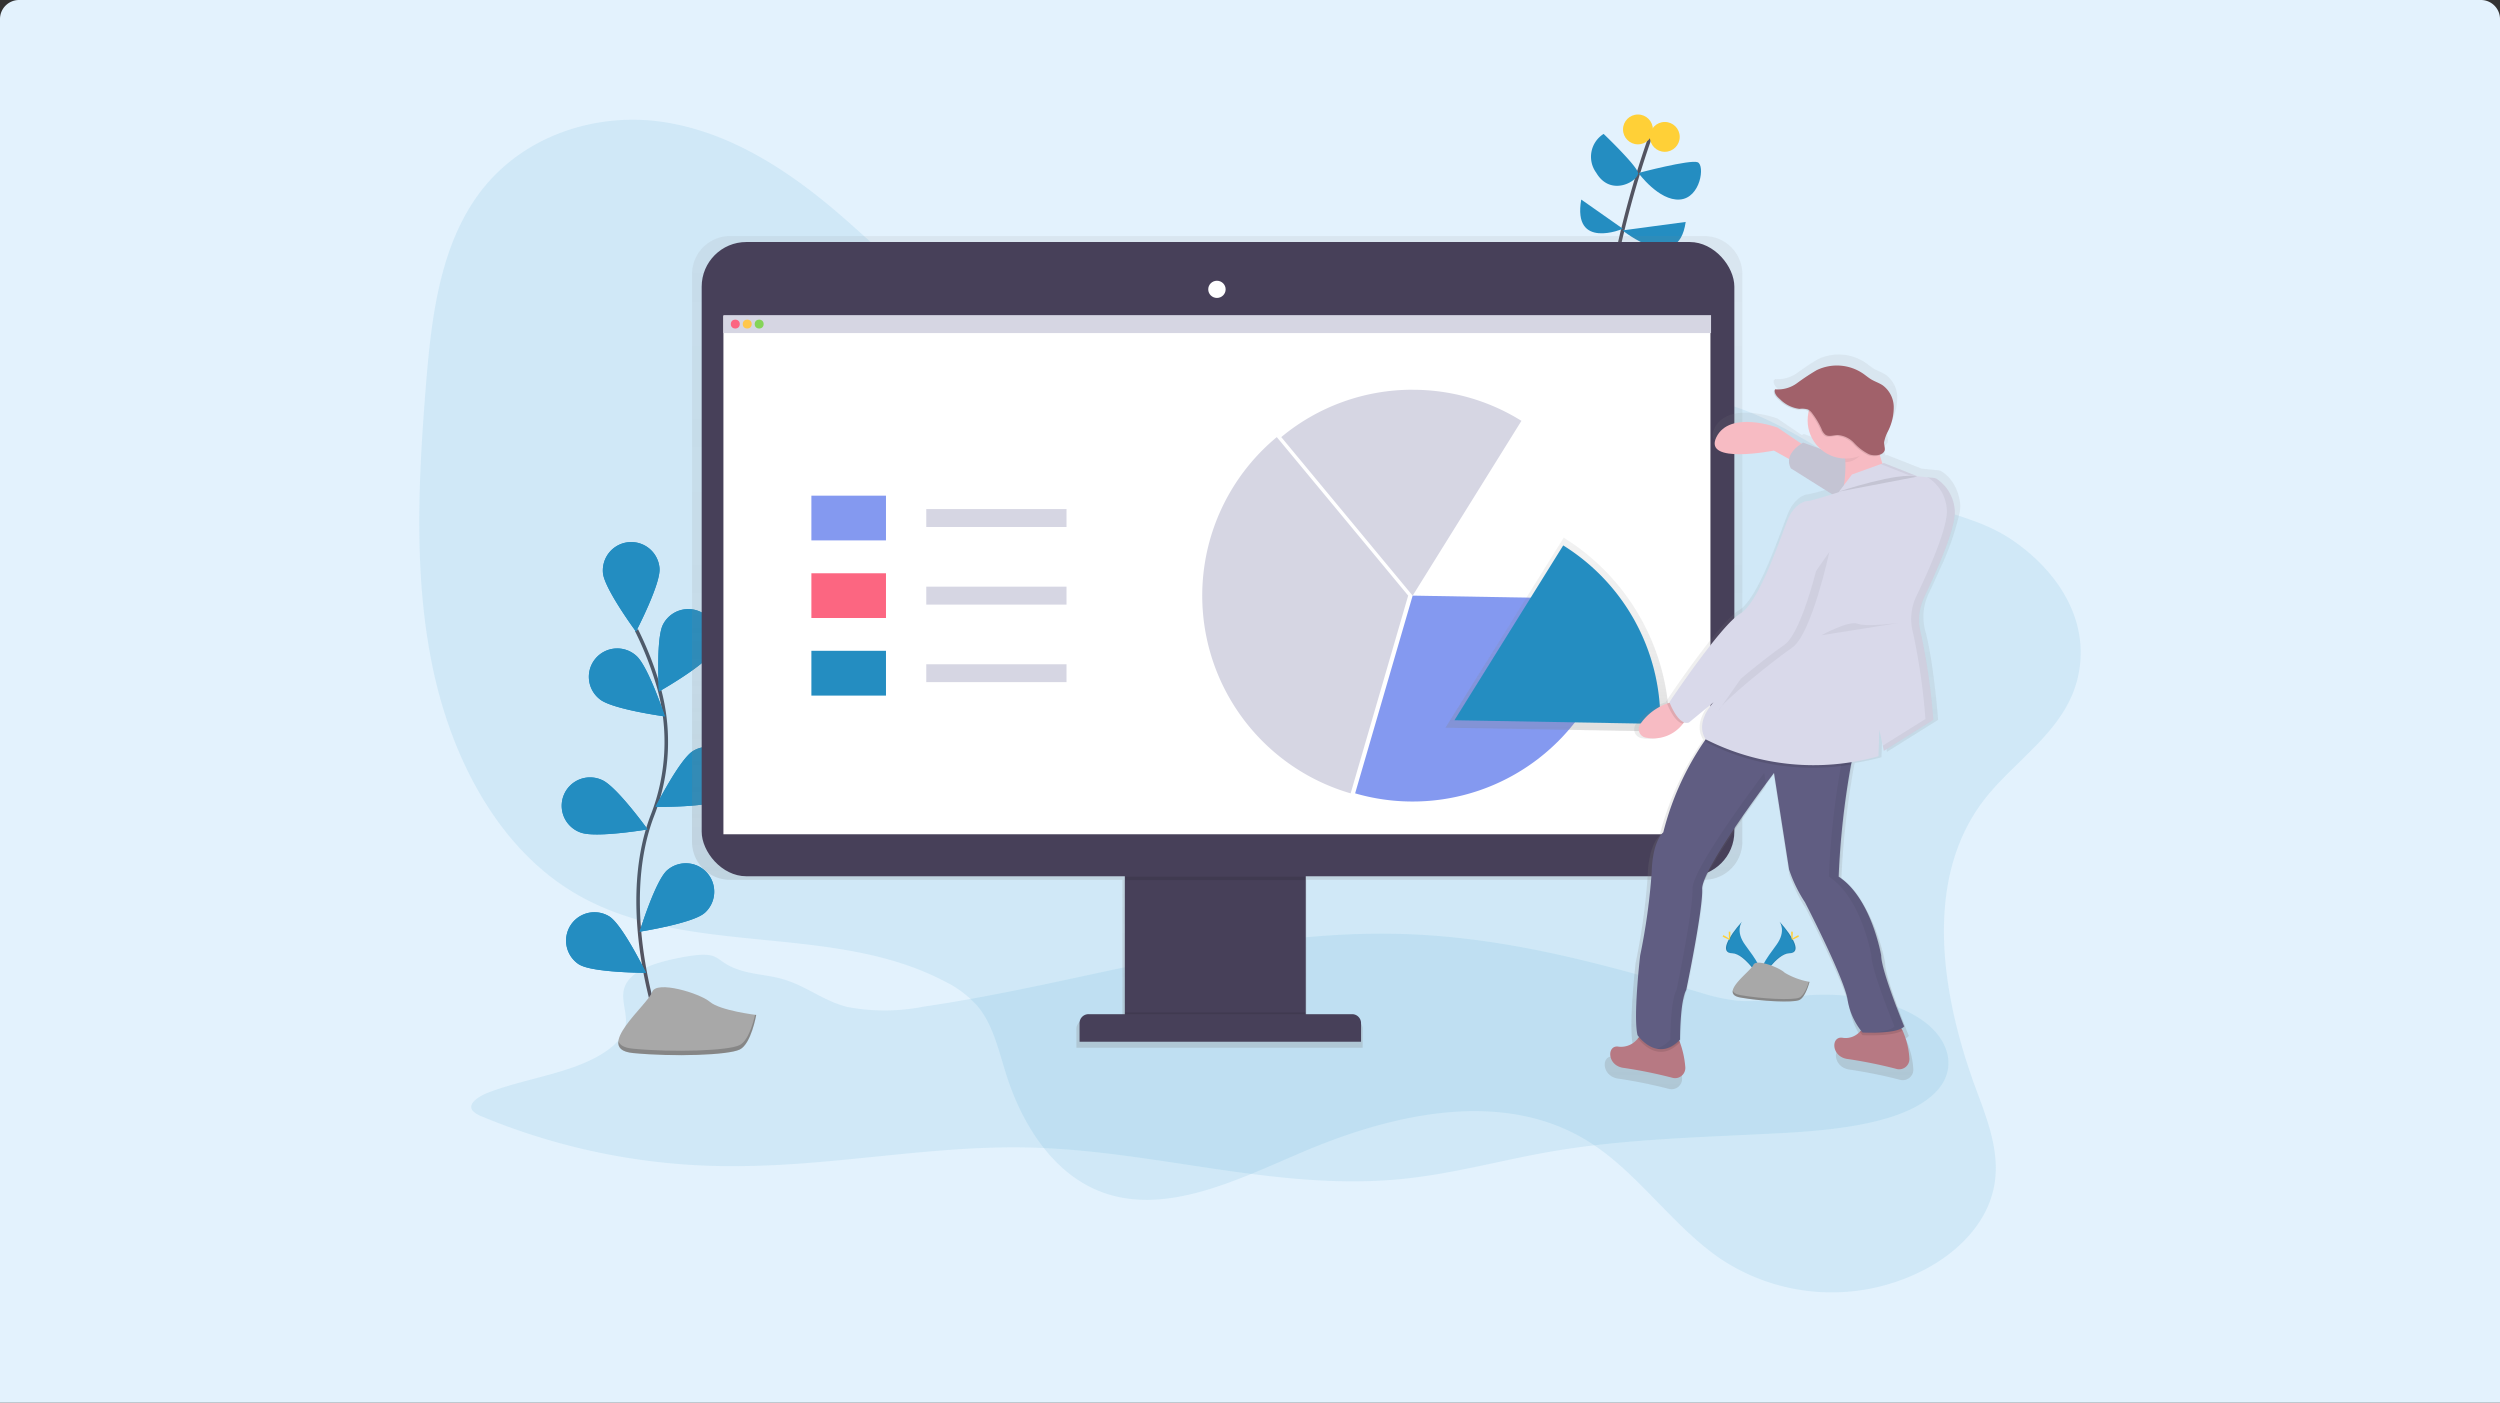 <svg xmlns="http://www.w3.org/2000/svg" xmlns:xlink="http://www.w3.org/1999/xlink" viewBox="0 0 262 147">
  <rect x="0" y="0" width="262" height="147" fill="#333333" stroke="none"/>
  <defs>
    <style>
      .cls-1 {
        fill: #f1fafe;
      }

      .cls-2 {
        fill: #e3f2fd;
      }

      .cls-3 {
        clip-path: url(#clip-path);
      }

      .cls-4, .cls-6 {
        fill: #248dc1;
      }

      .cls-12, .cls-4 {
        opacity: 0.1;
      }

      .cls-5 {
        fill: none;
        stroke: #535461;
        stroke-miterlimit: 10;
        stroke-width: 0.372px;
      }

      .cls-7 {
        fill: #ffd037;
      }

      .cls-8 {
        fill: #a8a8a8;
      }

      .cls-9 {
        opacity: 0.2;
      }

      .cls-10 {
        fill: url(#linear-gradient);
      }

      .cls-11 {
        fill: #474059;
      }

      .cls-13 {
        fill: #fff;
      }

      .cls-14 {
        fill: #d6d6e3;
      }

      .cls-15 {
        fill: #8499f0;
      }

      .cls-16 {
        fill: #fc6681;
      }

      .cls-17 {
        fill: #ffc74c;
      }

      .cls-18 {
        fill: #85d459;
      }

      .cls-19 {
        fill: url(#linear-gradient-2);
      }

      .cls-20 {
        fill: url(#linear-gradient-3);
      }

      .cls-21 {
        fill: #f7bbc3;
      }

      .cls-22 {
        fill: #b77983;
      }

      .cls-23 {
        fill: #605d82;
      }

      .cls-24, .cls-26 {
        opacity: 0.05;
      }

      .cls-25 {
        fill: #d9d9ea;
      }

      .cls-27 {
        fill: #a1616a;
      }
    </style>
    <clipPath id="clip-path">
      <path id="Rectangle_8879" data-name="Rectangle 8879" class="cls-1" d="M2,0H218a2,2,0,0,1,2,2V123.435a0,0,0,0,1,0,0H0a0,0,0,0,1,0,0V2A2,2,0,0,1,2,0Z" transform="translate(13986 6182)"/>
    </clipPath>
    <linearGradient id="linear-gradient" x1="0.5" y1="1" x2="0.5" gradientUnits="objectBoundingBox">
      <stop offset="0" stop-color="gray" stop-opacity="0.251"/>
      <stop offset="0.54" stop-color="gray" stop-opacity="0.122"/>
      <stop offset="1" stop-color="gray" stop-opacity="0.102"/>
    </linearGradient>
    <linearGradient id="linear-gradient-2" y2="0" xlink:href="#linear-gradient"/>
    <linearGradient id="linear-gradient-3" y2="0" xlink:href="#linear-gradient"/>
  </defs>
  <g id="card-1" transform="translate(-132 -501)">
    <path id="Rectangle_8792" data-name="Rectangle 8792" class="cls-2" d="M2,0H260a2,2,0,0,1,2,2V147a0,0,0,0,1,0,0H0a0,0,0,0,1,0,0V2A2,2,0,0,1,2,0Z" transform="translate(132 501)"/>
    <g id="Mask_Group_267" data-name="Mask Group 267" class="cls-3" transform="translate(-13833 -5669)">
      <g id="undraw_segmentation_uioo" transform="translate(14008.942 6182)">
        <path id="Path_44884" data-name="Path 44884" class="cls-4" d="M30.711,117.557c-.71,1.44.313,2.994-.045,4.481-.444,1.876-2.991,3.337-5.735,4.269s-5.809,1.5-8.484,2.5c-1.157.433-2.363,1.232-1.761,1.967a2.69,2.69,0,0,0,.979.6,68.135,68.135,0,0,0,27.05,5.191c10.176-.064,20.142-2.189,30.31-1.945,13.115.313,25.8,4.544,38.766,3.324,5.505-.518,10.62-1.994,15.978-2.915,7.884-1.356,16.175-1.492,24.339-1.937,6.131-.335,13.134-1.2,16.066-4.464,2.117-2.358,1.229-5.473-1.754-7.469s-7.749-2.85-12.154-2.463c-2.367.208-4.72.747-7.086.533a20.3,20.3,0,0,1-3.9-.863c-9.694-2.846-19.747-5.685-30.514-6.1-17.52-.677-33.744,5.09-50.8,7.583a21.015,21.015,0,0,1-8.051.036c-2.646-.686-4.378-2.308-7.025-2.991-1.251-.325-2.658-.419-3.895-.772-3.4-.973-1.825-2.309-6.533-1.407C33.991,115.19,31.5,115.95,30.711,117.557Z" transform="translate(-9.083 -26.359)"/>
        <path id="Path_44885" data-name="Path 44885" class="cls-5" d="M141.43,53.524S153.076,35.217,154.483,27.4a100.649,100.649,0,0,1,4.065-15.011" transform="translate(-29.427 -10.356)"/>
        <path id="Path_44886" data-name="Path 44886" class="cls-6" d="M163.579,31.01l-7.349.625S160.139,38.358,163.579,31.01Z" transform="translate(-31.799 -13.341)"/>
        <path id="Path_44887" data-name="Path 44887" class="cls-6" d="M149.664,26.168l5.82,4.661S147.944,33.83,149.664,26.168Z" transform="translate(-30.706 -12.565)"/>
        <path id="Path_44888" data-name="Path 44888" class="cls-6" d="M164.836,23.375l-6.617.887S164.054,29,164.836,23.375Z" transform="translate(-32.118 -12.117)"/>
        <path id="Path_44889" data-name="Path 44889" class="cls-6" d="M153.043,20.582l4.369,3.066S152.105,25.9,153.043,20.582Z" transform="translate(-31.271 -11.669)"/>
        <path id="Path_44890" data-name="Path 44890" class="cls-6" d="M160.2,17.042s5.424-1.437,6.206-1.124.313,3.753-1.876,3.909S160.2,17.042,160.2,17.042Z" transform="translate(-32.435 -10.915)"/>
        <path id="Path_44891" data-name="Path 44891" class="cls-6" d="M155.606,12.389s3.44,3.284,3.6,4.065-2.814,2.658-4.378,0A2.829,2.829,0,0,1,155.606,12.389Z" transform="translate(-31.488 -10.356)"/>
        <circle id="Ellipse_1332" data-name="Ellipse 1332" class="cls-7" cx="1.564" cy="1.564" r="1.564" transform="translate(128.965 0.782)"/>
        <circle id="Ellipse_1333" data-name="Ellipse 1333" class="cls-7" cx="1.564" cy="1.564" r="1.564" transform="translate(126.151)"/>
        <path id="Path_44892" data-name="Path 44892" class="cls-5" d="M37.884,117s-4.975-13.059-1.065-23.258A21.173,21.173,0,0,0,37.5,80.363,35.609,35.609,0,0,0,35.14,74.3" transform="translate(-12.388 -20.28)"/>
        <path id="Path_44893" data-name="Path 44893" class="cls-6" d="M36.894,66.095c.127,1.639-2.469,6.619-2.469,6.619s-3.335-4.519-3.462-6.157a2.975,2.975,0,1,1,5.932-.461Z" transform="translate(-11.717 -18.525)"/>
        <path id="Path_44894" data-name="Path 44894" class="cls-6" d="M43.609,76.131c-.782,1.445-5.67,4.214-5.67,4.214s-.342-5.605.441-7.05a2.975,2.975,0,1,1,5.23,2.836Z" transform="translate(-12.825 -19.87)"/>
        <path id="Path_44895" data-name="Path 44895" class="cls-6" d="M44.546,94.4c-1.407.851-7.021.782-7.021.782s2.535-5.013,3.939-5.863a2.975,2.975,0,1,1,3.082,5.09Z" transform="translate(-12.77 -22.619)"/>
        <path id="Path_44896" data-name="Path 44896" class="cls-6" d="M42.333,108.643c-1.241,1.076-6.789,1.95-6.789,1.95s1.651-5.369,2.891-6.445a2.975,2.975,0,1,1,3.9,4.5Z" transform="translate(-12.453 -24.949)"/>
        <path id="Path_44897" data-name="Path 44897" class="cls-6" d="M30.361,81.937c1.263,1.051,6.828,1.808,6.828,1.808s-1.762-5.333-3.027-6.383a2.975,2.975,0,1,0-3.8,4.575Z" transform="translate(-11.449 -20.661)"/>
        <path id="Path_44898" data-name="Path 44898" class="cls-6" d="M27.786,98.474c1.52.625,7.057-.313,7.057-.313s-3.284-4.561-4.8-5.185a2.975,2.975,0,1,0-2.259,5.5Z" transform="translate(-10.913 -23.239)"/>
        <path id="Path_44899" data-name="Path 44899" class="cls-6" d="M27.728,115c1.393.871,7.01.879,7.01.879s-2.461-5.05-3.853-5.915a2.975,2.975,0,0,0-3.157,5.043Z" transform="translate(-10.976 -25.925)"/>
        <path id="Path_44900" data-name="Path 44900" class="cls-6" d="M36.894,66.095c.127,1.639-2.469,6.619-2.469,6.619s-3.335-4.519-3.462-6.157a2.975,2.975,0,1,1,5.932-.461Z" transform="translate(-11.717 -18.525)"/>
        <path id="Path_44901" data-name="Path 44901" class="cls-6" d="M43.609,76.131c-.782,1.445-5.67,4.214-5.67,4.214s-.342-5.605.441-7.05a2.975,2.975,0,1,1,5.23,2.836Z" transform="translate(-12.825 -19.87)"/>
        <path id="Path_44902" data-name="Path 44902" class="cls-6" d="M44.546,94.4c-1.407.851-7.021.782-7.021.782s2.535-5.013,3.939-5.863a2.975,2.975,0,1,1,3.082,5.09Z" transform="translate(-12.77 -22.619)"/>
        <path id="Path_44903" data-name="Path 44903" class="cls-6" d="M42.333,108.643c-1.241,1.076-6.789,1.95-6.789,1.95s1.651-5.369,2.891-6.445a2.975,2.975,0,1,1,3.9,4.5Z" transform="translate(-12.453 -24.949)"/>
        <path id="Path_44904" data-name="Path 44904" class="cls-6" d="M30.361,81.937c1.263,1.051,6.828,1.808,6.828,1.808s-1.762-5.333-3.027-6.383a2.975,2.975,0,1,0-3.8,4.575Z" transform="translate(-11.449 -20.661)"/>
        <path id="Path_44905" data-name="Path 44905" class="cls-6" d="M27.786,98.474c1.52.625,7.057-.313,7.057-.313s-3.284-4.561-4.8-5.185a2.975,2.975,0,1,0-2.259,5.5Z" transform="translate(-10.913 -23.239)"/>
        <path id="Path_44906" data-name="Path 44906" class="cls-6" d="M27.728,115c1.393.871,7.01.879,7.01.879s-2.461-5.05-3.853-5.915a2.975,2.975,0,0,0-3.157,5.043Z" transform="translate(-10.976 -25.925)"/>
        <path id="Path_44907" data-name="Path 44907" class="cls-8" d="M47.331,121.794s-3.775-.455-4.847-1.368-5.662-2.3-6.062-1.024-6.265,5.97-2,6.387,9.993.219,11.186-.372S47.331,121.794,47.331,121.794Z" transform="translate(-12.025 -27.428)"/>
        <path id="Path_44908" data-name="Path 44908" class="cls-9" d="M34.4,125.88c4.27.416,9.987.22,11.188-.371.915-.45,1.429-2.314,1.623-3.179l.127.016s-.513,3.03-1.72,3.623-6.917.782-11.188.371c-1.232-.12-1.62-.6-1.539-1.251C33.029,125.5,33.477,125.791,34.4,125.88Z" transform="translate(-12.025 -27.98)"/>
        <path id="Path_44909" data-name="Path 44909" class="cls-4" d="M171.753,82.272c-6.129,8.4-4.1,20.389-.563,29.941,1.185,3.2,2.531,6.58,1.917,10.059-.751,4.253-4.278,7.44-7.945,9.175a21.052,21.052,0,0,1-20.56-1.327c-5.16-3.44-8.792-9.156-14.052-12.432-8.8-5.48-20.231-3.032-30.029,1.152C93.59,121.8,86,125.611,79.243,122.878c-4.753-1.923-7.954-6.819-9.638-12.052-.813-2.527-1.382-5.269-3-7.247a11.082,11.082,0,0,0-3.545-2.68C51.113,94.644,35.75,98.553,24.17,91.575,16.352,86.862,11.486,77.717,9.464,68.1s-1.521-19.764-.716-29.74c.572-7.089,1.478-14.665,5.74-20.236C19,12.235,26.551,9.893,33.307,10.817S46.119,15.5,51.42,19.97c6.628,5.591,12.726,12.607,20.969,14.724,5.615,1.445,11.58.422,17.417-.03,9.757-.754,19.479.114,29.142,1.095,9.25.938,18.565,1.986,27.325,5.061,6.2,2.177,11.114,6.29,16.951,9.1,3.8,1.833,7.99,2.258,11.571,4.625,4.419,2.916,8.412,8.082,7.116,14.282C180.687,74.723,175,77.814,171.753,82.272Z" transform="translate(-8.044 -10.073)"/>
        <path id="Path_44910" data-name="Path 44910" class="cls-10" d="M148.166,25.138H46.078a3.992,3.992,0,0,0-3.995,3.987V88.62a3.992,3.992,0,0,0,3.995,3.987h41.11v14.662H83.32a.954.954,0,0,0-.954.952V110.2h30v-1.98a.954.954,0,0,0-.954-.952h-4.939V92.6h41.69a3.992,3.992,0,0,0,3.995-3.982V29.126A3.992,3.992,0,0,0,148.166,25.138Z" transform="translate(-13.501 -12.4)"/>
        <rect id="Rectangle_8880" data-name="Rectangle 8880" class="cls-11" width="18.962" height="18.297" transform="translate(73.939 77.426)"/>
        <rect id="Rectangle_8881" data-name="Rectangle 8881" class="cls-12" width="18.962" height="1.623" transform="translate(73.939 94.1)"/>
        <path id="Path_44911" data-name="Path 44911" class="cls-11" d="M83.347,112.285h27.621a.938.938,0,0,1,.938.938v1.951h-29.5v-1.951A.938.938,0,0,1,83.347,112.285Z" transform="translate(-13.211 -18)"/>
        <rect id="Rectangle_8882" data-name="Rectangle 8882" class="cls-11" width="108.224" height="66.468" rx="4.678" transform="translate(29.594 13.364)"/>
        <rect id="Rectangle_8883" data-name="Rectangle 8883" class="cls-13" width="103.44" height="54.301" transform="translate(31.872 21.127)"/>
        <ellipse id="Ellipse_1334" data-name="Ellipse 1334" class="cls-13" cx="0.912" cy="0.901" rx="0.912" ry="0.901" transform="translate(82.681 17.422)"/>
        <rect id="Rectangle_8884" data-name="Rectangle 8884" class="cls-12" width="18.902" height="0.356" transform="translate(73.98 79.878)"/>
        <path id="Path_44912" data-name="Path 44912" class="cls-14" d="M113.575,50.23a21.578,21.578,0,0,0,7.74,37.337l6.029-20.724Z" transform="translate(-23.709 -16.422)"/>
        <path id="Path_44913" data-name="Path 44913" class="cls-14" d="M129.394,44.318a21.488,21.488,0,0,0-13.769,4.964L129.394,65.9l11.4-18.321a21.474,21.474,0,0,0-11.4-3.257Z" transform="translate(-25.29 -15.474)"/>
        <path id="Path_44914" data-name="Path 44914" class="cls-15" d="M130.872,70.015l-6.029,20.722a21.59,21.59,0,0,0,27.607-20.342Z" transform="translate(-26.768 -19.594)"/>
        <rect id="Rectangle_8885" data-name="Rectangle 8885" class="cls-15" width="7.818" height="4.691" transform="translate(41.091 39.945)"/>
        <rect id="Rectangle_8886" data-name="Rectangle 8886" class="cls-16" width="7.818" height="4.691" transform="translate(41.091 48.076)"/>
        <rect id="Rectangle_8887" data-name="Rectangle 8887" class="cls-6" width="7.818" height="4.691" transform="translate(41.091 56.207)"/>
        <rect id="Rectangle_8888" data-name="Rectangle 8888" class="cls-14" width="14.698" height="1.876" transform="translate(53.131 41.352)"/>
        <rect id="Rectangle_8889" data-name="Rectangle 8889" class="cls-14" width="14.698" height="1.876" transform="translate(53.131 49.483)"/>
        <rect id="Rectangle_8890" data-name="Rectangle 8890" class="cls-14" width="14.698" height="1.876" transform="translate(53.131 57.614)"/>
        <rect id="Rectangle_8891" data-name="Rectangle 8891" class="cls-14" width="103.51" height="1.876" transform="translate(31.866 21.026)"/>
        <circle id="Ellipse_1335" data-name="Ellipse 1335" class="cls-16" cx="0.469" cy="0.469" r="0.469" transform="translate(32.648 21.495)"/>
        <circle id="Ellipse_1336" data-name="Ellipse 1336" class="cls-17" cx="0.469" cy="0.469" r="0.469" transform="translate(33.899 21.495)"/>
        <circle id="Ellipse_1337" data-name="Ellipse 1337" class="cls-18" cx="0.469" cy="0.469" r="0.469" transform="translate(35.15 21.495)"/>
        <path id="Path_44915" data-name="Path 44915" class="cls-6" d="M177.426,110.711s.746.976-.344,2.449-1.989,2.716-1.626,3.635c0,0,1.645-2.736,2.985-2.774S178.9,112.356,177.426,110.711Z" transform="translate(-34.868 -26.118)"/>
        <path id="Path_44916" data-name="Path 44916" class="cls-12" d="M177.435,110.711a1.208,1.208,0,0,1,.156.313c1.307,1.535,2,2.971.747,3-1.17.033-2.574,2.125-2.91,2.658a1.129,1.129,0,0,0,.039.12s1.645-2.736,2.985-2.774S178.909,112.356,177.435,110.711Z" transform="translate(-34.877 -26.118)"/>
        <path id="Path_44917" data-name="Path 44917" class="cls-7" d="M179.436,112.149c0,.344-.039.625-.086.625s-.086-.278-.086-.625.048-.181.1-.181S179.436,111.805,179.436,112.149Z" transform="translate(-35.492 -26.313)"/>
        <path id="Path_44918" data-name="Path 44918" class="cls-7" d="M179.925,112.634c-.3.164-.564.264-.586.222s.2-.21.505-.374.183-.045.2,0S180.227,112.47,179.925,112.634Z" transform="translate(-35.503 -26.388)"/>
        <path id="Path_44919" data-name="Path 44919" class="cls-6" d="M172.805,110.711s-.746.976.344,2.449,1.989,2.716,1.626,3.635c0,0-1.645-2.736-2.985-2.774S171.332,112.356,172.805,110.711Z" transform="translate(-34.188 -26.118)"/>
        <path id="Path_44920" data-name="Path 44920" class="cls-12" d="M172.8,110.711a1.209,1.209,0,0,0-.156.313c-1.307,1.535-2,2.971-.747,3,1.17.033,2.574,2.125,2.91,2.658a1.134,1.134,0,0,1-.039.12s-1.645-2.736-2.985-2.774S171.332,112.356,172.8,110.711Z" transform="translate(-34.187 -26.118)"/>
        <path id="Path_44921" data-name="Path 44921" class="cls-7" d="M171.473,112.149c0,.344.039.625.086.625s.086-.278.086-.625-.048-.181-.1-.181S171.473,111.805,171.473,112.149Z" transform="translate(-34.243 -26.313)"/>
        <path id="Path_44922" data-name="Path 44922" class="cls-7" d="M170.872,112.634c.3.164.564.264.586.222s-.2-.21-.505-.374-.183-.045-.2,0S170.57,112.47,170.872,112.634Z" transform="translate(-34.117 -26.388)"/>
        <path id="Path_44923" data-name="Path 44923" class="cls-8" d="M180.017,117.836a7.659,7.659,0,0,1-2.6-.957c-.547-.547-3.01-1.5-3.284-.821s-3.693,3.01-1.368,3.42,5.473.547,6.156.274S180.017,117.836,180.017,117.836Z" transform="translate(-34.321 -26.937)"/>
        <path id="Path_44924" data-name="Path 44924" class="cls-9" d="M172.766,119.605c2.325.41,5.473.547,6.156.274.521-.208.883-1.209,1.026-1.675l.069.014s-.41,1.642-1.095,1.915-3.831.136-6.156-.274c-.671-.119-.863-.4-.791-.749C172.033,119.339,172.268,119.518,172.766,119.605Z" transform="translate(-34.321 -27.319)"/>
        <path id="Path_44925" data-name="Path 44925" class="cls-19" d="M159.573,82.695a23.437,23.437,0,0,0-11.061-19.914L136.119,82.695l23.454.413Z" transform="translate(-28.575 -18.434)"/>
        <path id="Path_44926" data-name="Path 44926" class="cls-6" d="M158.814,82.071a21.562,21.562,0,0,0-10.176-18.321l-11.4,18.321,21.578.386Z" transform="translate(-28.755 -18.59)"/>
        <path id="Path_44927" data-name="Path 44927" class="cls-20" d="M193.25,55.6a.852.852,0,0,0-.017-.174q-.017-.083-.031-.191-.034-.188-.077-.363-.022-.088-.045-.172a4.653,4.653,0,0,0-.905-1.764l-.074-.084-.144-.156a1.841,1.841,0,0,0-.139-.134c-.045-.042-.091-.081-.133-.117-.086-.072-.166-.131-.238-.181s-.1-.069-.144-.094a.8.8,0,0,0-.338-.113l-.744-.075h0l-1.007-.1-3.637-1.435-.144.052a8.647,8.647,0,0,1-.269-.908.81.81,0,0,0,.288-.213.666.666,0,0,0,.2-.258c.091-.214-.084-.674-.048-.938a4.557,4.557,0,0,1,.447-1.209,5.7,5.7,0,0,0,.6-2.607,2.951,2.951,0,0,0-1.195-2.314c-.386-.26-.841-.4-1.242-.636-.313-.185-.588-.425-.887-.633a5.016,5.016,0,0,0-5-.364,23.486,23.486,0,0,0-2.112,1.4,3.507,3.507,0,0,1-2.386.669.549.549,0,0,0-.025.1l-.07-.009c-.144.4.208.791.533,1.063a3.617,3.617,0,0,0,2.117,1.049,2.184,2.184,0,0,1,.921.07.82.82,0,0,1,.172.109,4.114,4.114,0,0,0,1.245,4.058l-1.856-.679s-.078.041-.2.117l-2.578-1.743s-5.168-1.917-6.6,1.054,6.222,1.431,6.222,1.431l1.639.915a1.542,1.542,0,0,0,.18,1l4.467,2.807a23.9,23.9,0,0,1-2.649.735c-.383,0-1.435.383-2.106,1.914s-3.063,9-5.168,10.24-7.662,9.571-7.662,9.571l.025.066q-.149.039-.291.088a5.88,5.88,0,0,0-2.885,2.212.938.938,0,0,0,.647,1.479,4,4,0,0,0,3.964-1.52c.038-.05.072-.1.1-.147a.758.758,0,0,0,.541.025l2.683-2.2s-2.091,2.1-.868,4.007l-.094.133a30.7,30.7,0,0,0-4.494,9.932s-1.149.862-1.251,4.306a67.791,67.791,0,0,1-1.251,9s-.766,6.6-.288,8.614c0,0,.055.08.156.2-.036.044-.075.089-.119.138a2.285,2.285,0,0,1-2.048.9c-1.34-.288-1.34,2.106.574,2.3a50.539,50.539,0,0,1,5.224,1.066,1.107,1.107,0,0,0,1.365-1.193,10.292,10.292,0,0,0-.574-2.633c-.019-.045-.039-.091-.059-.134.056-.053.113-.108.169-.167,0,0,0-4.211.669-5.36,0,0,1.818-8.709,1.72-10.911-.075-1.72,4.717-8.429,6.8-11.258l-.017-.108c.552-.732.891-1.17.891-1.17l1.628,10.432a15.1,15.1,0,0,0,1.72,3.542s4.115,7.943,4.594,10.432a7.95,7.95,0,0,0,1.451,3.432c-.039.041-.081.081-.125.122a2.077,2.077,0,0,1-1.8.658c-1.34-.288-1.34,2.106.574,2.3a50.542,50.542,0,0,1,5.224,1.066,1.107,1.107,0,0,0,1.365-1.193,8.764,8.764,0,0,0-.735-2.971q-.053-.092-.109-.174a1.012,1.012,0,0,0,.38-.272s-2.488-6.029-2.488-7.662c0,0-1.052-6.222-4.594-8.518a87.4,87.4,0,0,1,1.343-12.11q.038-.156.077-.313A28.042,28.042,0,0,0,185,82.131l.1-2.871.478,2.3,5.36-3.349s-.047-.6-.138-1.529c-.045-.469-.1-1.005-.169-1.595-.053-.469-.114-.971-.181-1.482q-.025-.192-.052-.385c-.07-.516-.147-1.038-.23-1.548q-.047-.288-.1-.569c-.044-.25-.089-.5-.136-.733q-.036-.178-.072-.352t-.073-.341q-.038-.167-.077-.327l-.039-.156q-.039-.156-.08-.3a5.561,5.561,0,0,1-.194-1.251q-.009-.253,0-.505a4.564,4.564,0,0,1,.047-.5q.017-.125.041-.25a5.762,5.762,0,0,1,.272-.977q.089-.239.2-.469c.174-.361.36-.754.55-1.166l.291-.633q.147-.321.294-.657a28.685,28.685,0,0,0,2.1-6.006c.027-.156.044-.313.055-.46a3.119,3.119,0,0,0,.009-.411Z" transform="translate(-31.762 -14.768)"/>
        <path id="Path_44928" data-name="Path 44928" class="cls-21" d="M179.458,51.06,176.3,48.924s-5.013-1.856-6.411,1.021,6.034,1.393,6.034,1.393l3.157,1.764Z" transform="translate(-33.961 -16.118)"/>
        <path id="Path_44929" data-name="Path 44929" class="cls-22" d="M191.19,128.167a49.053,49.053,0,0,0-5.068-1.034c-1.856-.186-1.856-2.5-.557-2.228a2,2,0,0,0,1.751-.638,4.1,4.1,0,0,0,.369-.394,1.073,1.073,0,0,1,.6-.367,4.991,4.991,0,0,1,3.036.1,1.31,1.31,0,0,1,.48.527,8.451,8.451,0,0,1,.713,2.877,1.074,1.074,0,0,1-1.326,1.159Z" transform="translate(-36.355 -28.138)"/>
        <path id="Path_44930" data-name="Path 44930" class="cls-22" d="M163.222,129.273a49.059,49.059,0,0,0-5.068-1.034c-1.856-.186-1.856-2.5-.557-2.228a2.223,2.223,0,0,0,1.987-.876c.048-.055.094-.106.133-.156a1.073,1.073,0,0,1,.6-.367,4.991,4.991,0,0,1,3.037.1,1.659,1.659,0,0,1,.636.849,9.819,9.819,0,0,1,.557,2.555,1.074,1.074,0,0,1-1.326,1.159Z" transform="translate(-31.872 -28.315)"/>
        <path id="Path_44931" data-name="Path 44931" class="cls-12" d="M164.542,125.559c-2.217,2.284-4.117-.042-4.4-.427.048-.055.094-.106.133-.156a1.073,1.073,0,0,1,.6-.367,4.991,4.991,0,0,1,3.036.1A1.68,1.68,0,0,1,164.542,125.559Z" transform="translate(-32.426 -28.315)"/>
        <path id="Path_44932" data-name="Path 44932" class="cls-12" d="M192.311,124.131c-.96.657-4.194.494-4.194.494a3.181,3.181,0,0,1-.291-.36,4.1,4.1,0,0,0,.369-.394,1.073,1.073,0,0,1,.6-.367,4.991,4.991,0,0,1,3.036.1A1.31,1.31,0,0,1,192.311,124.131Z" transform="translate(-36.864 -28.138)"/>
        <path id="Path_44933" data-name="Path 44933" class="cls-23" d="M188,117.817c-.65.835-4.362.65-4.362.65a7.111,7.111,0,0,1-1.578-3.527c-.464-2.414-4.448-10.12-4.448-10.12a14.553,14.553,0,0,1-1.671-3.44l-1.578-10.118s-7.619,10.029-7.527,12.166-1.671,10.582-1.671,10.582c-.65,1.113-.65,5.2-.65,5.2-2.414,2.5-4.456-.469-4.456-.469-.469-1.95.278-8.354.278-8.354a65.254,65.254,0,0,0,1.207-8.726c.094-3.343,1.215-4.173,1.215-4.173a29.775,29.775,0,0,1,4.359-9.629,15.4,15.4,0,0,1,.938-1.232l15.029,1.764a9.5,9.5,0,0,0-.647,1.992,84.927,84.927,0,0,0-1.3,11.747c3.44,2.228,4.456,8.262,4.456,8.262C185.59,111.969,188,117.817,188,117.817Z" transform="translate(-32.389 -22.257)"/>
        <g id="Group_37063" data-name="Group 37063" class="cls-24" transform="translate(129.655 64.369)">
          <path id="Path_44934" data-name="Path 44934" d="M173.938,93.39l-.192-1.237s-7.605,10.024-7.519,12.162-1.671,10.582-1.671,10.582c-.65,1.113-.65,5.2-.65,5.2a3.185,3.185,0,0,1-1.453.938,2.541,2.541,0,0,0,2.567-.938s0-4.084.65-5.2c0,0,1.764-8.443,1.671-10.582C167.267,102.647,171.916,96.137,173.938,93.39Z" transform="translate(-162.451 -87.511)"/>
          <path id="Path_44935" data-name="Path 44935" d="M187.236,110.39s-1.021-6.034-4.456-8.262a84.95,84.95,0,0,1,1.3-11.747,9.5,9.5,0,0,1,.647-1.992l-15.039-1.764-.1.119,14.024,1.645a9.5,9.5,0,0,0-.647,1.992,84.927,84.927,0,0,0-1.3,11.747c3.44,2.228,4.456,8.262,4.456,8.262,0,1.578,2.414,7.427,2.414,7.427-.383.493-1.831.625-2.954.66.891.023,3.531.031,4.065-.66C189.644,117.817,187.236,111.969,187.236,110.39Z" transform="translate(-163.596 -86.625)"/>
        </g>
        <path id="Path_44936" data-name="Path 44936" class="cls-21" d="M165.316,84.776a3.361,3.361,0,0,1-.439.769,3.883,3.883,0,0,1-3.845,1.474.913.913,0,0,1-.625-1.435,5.719,5.719,0,0,1,2.8-2.145,5.043,5.043,0,0,1,1.185-.241Z" transform="translate(-32.442 -21.707)"/>
        <path id="Path_44937" data-name="Path 44937" class="cls-25" d="M187.924,53.641l-7.444-2.722s-2.136,1.113-1.3,2.693l7.241,4.549Z" transform="translate(-35.447 -16.533)"/>
        <path id="Path_44938" data-name="Path 44938" class="cls-12" d="M187.924,53.641l-7.444-2.722s-2.136,1.113-1.3,2.693l7.241,4.549Z" transform="translate(-35.447 -16.533)"/>
        <path id="Path_44939" data-name="Path 44939" class="cls-21" d="M189.172,48.782s-.092,4.362,1.856,5.848-5.663,2.32-5.663,2.32,1.207-4.456,0-6.777S189.172,48.782,189.172,48.782Z" transform="translate(-36.44 -16.16)"/>
        <path id="Path_44940" data-name="Path 44940" class="cls-12" d="M184.465,88.391a9.5,9.5,0,0,0-.647,1.992,24.544,24.544,0,0,1-15.226-2.364c-.034-.053-.067-.108-.1-.156a15.4,15.4,0,0,1,.938-1.232Z" transform="translate(-33.765 -22.257)"/>
        <path id="Path_44941" data-name="Path 44941" class="cls-12" d="M165.882,84.776a3.361,3.361,0,0,1-.439.769c-.86-.142-1.546-1.786-1.673-2.106a5.043,5.043,0,0,1,1.185-.241Z" transform="translate(-33.008 -21.707)"/>
        <path id="Path_44942" data-name="Path 44942" class="cls-25" d="M186.537,53.461,183.2,54.668,181.8,56.524s-2.877.929-3.249.929-1.393.371-2.042,1.856-2.971,8.726-5.013,9.934-7.427,9.283-7.427,9.283.929,2.5,2.042,2.136l2.6-2.136s-2.042,2.042-.835,3.9a24.985,24.985,0,0,0,18.1,1.764l.092-2.785.469,2.228,5.188-3.251a66.518,66.518,0,0,0-1.3-9.042,5.51,5.51,0,0,1,.358-3.842c1.348-2.814,3.427-7.505,3.174-9.211a4.279,4.279,0,0,0-1.876-3.157.782.782,0,0,0-.327-.108l-1.69-.169Z" transform="translate(-33.056 -16.94)"/>
        <path id="Path_44943" data-name="Path 44943" class="cls-26" d="M181.812,64.57s-1.858,8.637-3.9,10.026-7.519,5.848-7.705,6.591" transform="translate(-34.04 -18.721)"/>
        <path id="Path_44944" data-name="Path 44944" class="cls-25" d="M180.816,64.242s-1.856,8.631-3.9,10.023-7.519,5.848-7.705,6.591" transform="translate(-33.88 -18.668)"/>
        <path id="Path_44945" data-name="Path 44945" class="cls-12" d="M185.132,56.734s6.411-2.136,8.262-1.578" transform="translate(-36.432 -17.197)"/>
        <g id="Group_37064" data-name="Group 37064" class="cls-24" transform="translate(153.168 36.521)">
          <path id="Path_44946" data-name="Path 44946" d="M195.059,67.783c1.348-2.814,3.427-7.505,3.174-9.211a4.279,4.279,0,0,0-1.876-3.157.782.782,0,0,0-.327-.108l-.722-.072a.763.763,0,0,1,.214.088A4.3,4.3,0,0,1,197.4,58.48c.253,1.711-1.826,6.4-3.174,9.211a5.51,5.51,0,0,0-.358,3.842,65.964,65.964,0,0,1,1.3,9.042l-4.477,2.8.114.544L196,80.666a66.518,66.518,0,0,0-1.3-9.042,5.51,5.51,0,0,1,.366-3.84Z" transform="translate(-190.492 -53.745)"/>
          <path id="Path_44947" data-name="Path 44947" d="M185.415,44.792l.8.081-3.5-1.381-.313.113Z" transform="translate(-182.409 -43.493)"/>
        </g>
        <path id="Path_44948" data-name="Path 44948" class="cls-26" d="M183.031,74.715s2.877-1.578,3.806-1.207,4.362-.092,4.362-.092" transform="translate(-36.096 -20.139)"/>
        <path id="Path_44949" data-name="Path 44949" class="cls-26" d="M188.86,50.014c-.106-.938.325-.782.325-.782s-5.016-.935-3.812,1.385a5.347,5.347,0,0,1,.516,2.042h.047C187.328,52.659,188.141,51.1,188.86,50.014Z" transform="translate(-36.441 -16.232)"/>
        <circle id="Ellipse_1338" data-name="Ellipse 1338" class="cls-21" cx="3.992" cy="3.992" r="3.992" transform="translate(145.497 28.073)"/>
        <path id="Path_44950" data-name="Path 44950" class="cls-12" d="M188.989,48.253a5.522,5.522,0,0,0,.583-2.528,2.867,2.867,0,0,0-1.159-2.245c-.375-.252-.816-.388-1.2-.618-.3-.18-.571-.413-.86-.614a4.866,4.866,0,0,0-4.86-.353,23.79,23.79,0,0,0-2.048,1.356,3.407,3.407,0,0,1-2.316.649c-.139.386.2.768.518,1.032a3.5,3.5,0,0,0,2.053,1.018,2.1,2.1,0,0,1,.893.069,1.282,1.282,0,0,1,.457.424,8.3,8.3,0,0,1,.946,1.606,1.355,1.355,0,0,0,.424.625c.358.23.824.039,1.251.022a2.61,2.61,0,0,1,1.745.835,5.406,5.406,0,0,0,1.573,1.188c.469.175,1.384.169,1.618-.382.089-.208-.081-.654-.047-.907A4.075,4.075,0,0,1,188.989,48.253Z" transform="translate(-35.144 -15.007)"/>
        <path id="Path_44951" data-name="Path 44951" class="cls-27" d="M189.1,48.143a5.522,5.522,0,0,0,.583-2.528,2.867,2.867,0,0,0-1.159-2.245c-.375-.252-.816-.388-1.2-.618-.3-.18-.571-.413-.86-.614a4.866,4.866,0,0,0-4.86-.353,23.789,23.789,0,0,0-2.048,1.356,3.407,3.407,0,0,1-2.316.649c-.139.386.2.768.518,1.032a3.5,3.5,0,0,0,2.053,1.018,2.1,2.1,0,0,1,.893.069,1.282,1.282,0,0,1,.457.424,8.3,8.3,0,0,1,.952,1.6,1.355,1.355,0,0,0,.424.625c.358.23.824.039,1.251.022a2.61,2.61,0,0,1,1.745.835,5.406,5.406,0,0,0,1.573,1.188c.469.175,1.384.169,1.618-.382.089-.208-.081-.654-.047-.907A4.1,4.1,0,0,1,189.1,48.143Z" transform="translate(-35.161 -14.99)"/>
      </g>
    </g>
  </g>
</svg>
